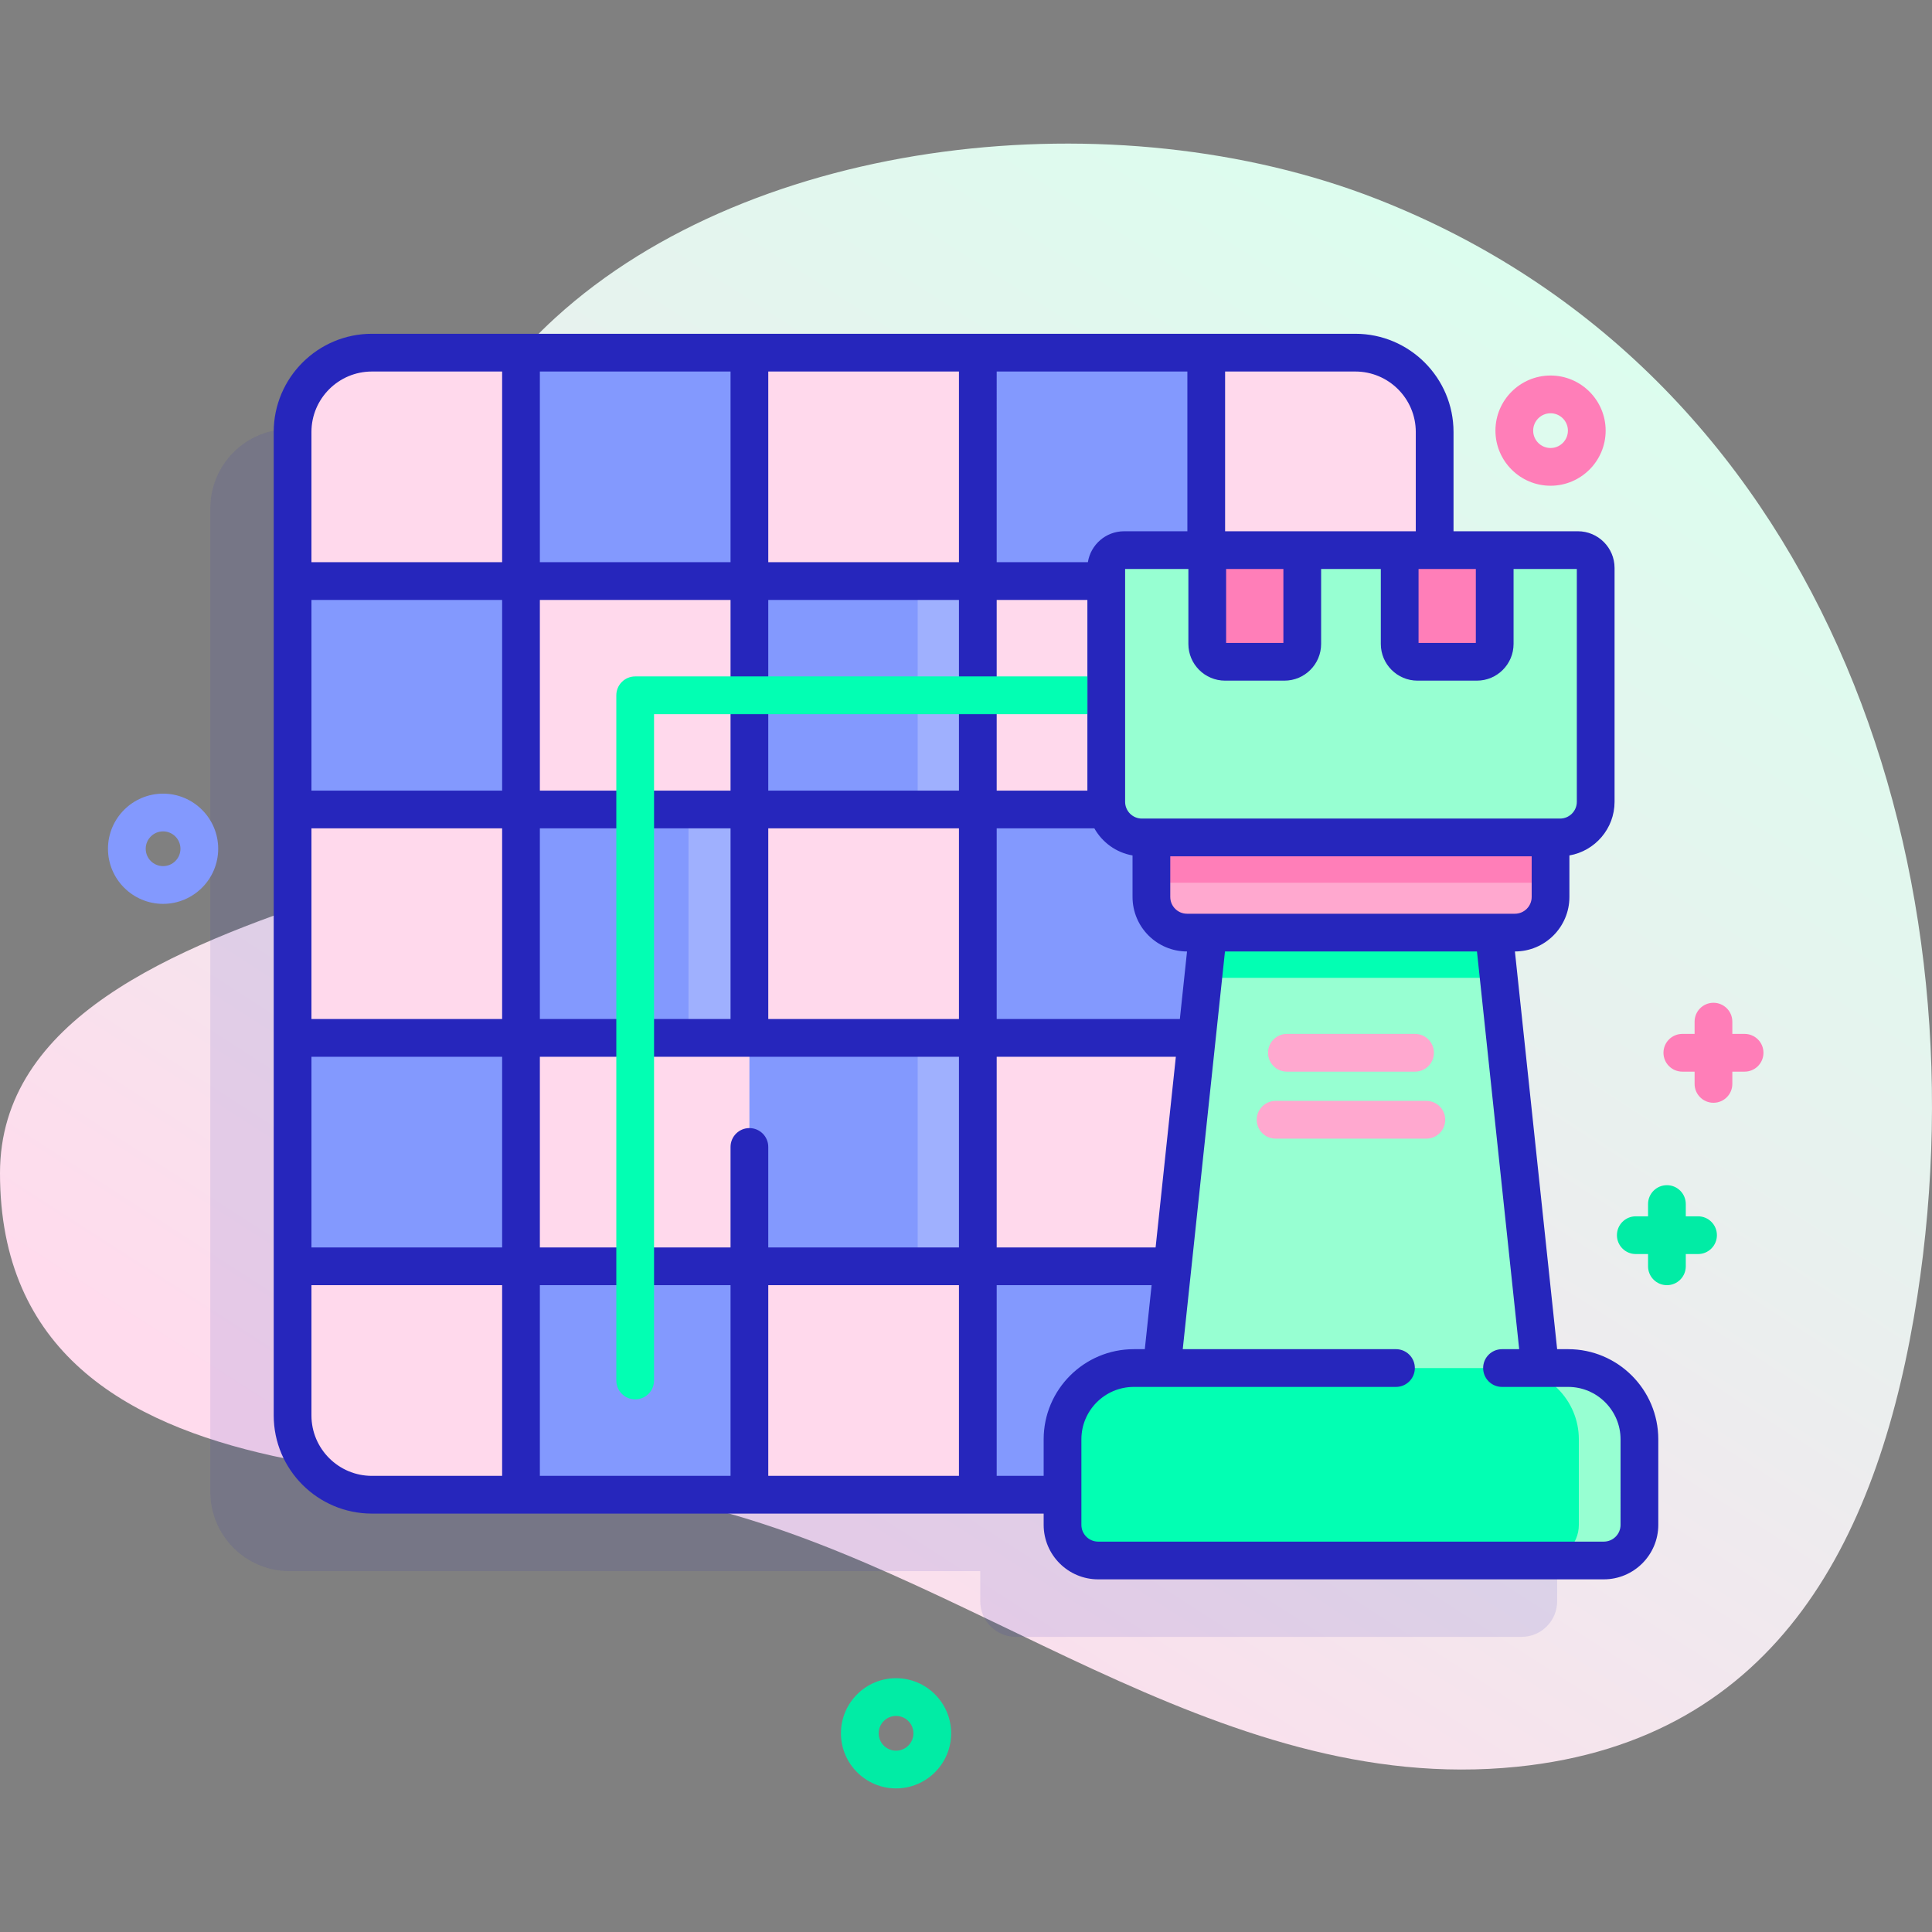 <svg id="Capa_1" enable-background="new 0 0 512 512" height="512" viewBox="0 0 512 512" width="512" xmlns="http://www.w3.org/2000/svg" xmlns:xlink="http://www.w3.org/1999/xlink"><rect x="0" y="0" width="512" height="512" fill="#808080" stroke="none"/><linearGradient id="SVGID_1_" gradientUnits="userSpaceOnUse" x1="420.854" x2="181.854" y1="79.136" y2="450.136"><stop offset=".011" stop-color="#dcfdee"/><stop offset=".381" stop-color="#e8f1ee"/><stop offset="1" stop-color="#ffdbed"/></linearGradient><path d="m364.823 52.715c-69.098-27.035-164.784-16.764-217.662 31.51-37.336 34.085-8.439 43.8 17.016 106.17 18.423 45.14-164.177 38.927-164.177 120.495 0 94.299 132.251 76.424 181.329 87.218 75.036 16.504 140.496 78.242 220.668 70.103 69.795-7.086 96.403-61.855 106.109-124.642 18.082-116.976-26.329-245.094-143.283-290.854z" fill="url(#SVGID_1_)"/><path d="m259.779 416.361v7.985c0 5.216 4.228 9.444 9.444 9.444h133.995c5.216 0 9.444-4.228 9.444-9.444v-22.666c0-10.432-8.457-18.889-18.889-18.889h-95.906v-26.961h-181.601v-242.127h-39.513c-11.608 0-21.018 9.41-21.018 21.018v260.626c0 11.608 9.41 21.018 21.018 21.018z" fill="#2626bc" opacity=".11"/><path d="m138.069 153.989h-60.533v-39.514c0-11.608 9.41-21.018 21.018-21.018h39.514v60.532z" fill="#ffd9ec"/><path d="m138.069 93.457h60.532v60.532h-60.532z" fill="#8399fe"/><path d="m198.601 93.457h60.532v60.532h-60.532z" fill="#ffd9ec"/><path d="m259.13 93.455h60.54v60.54h-60.54z" fill="#8399fe"/><path d="m380.2 114.475v39.51h-60.53v-60.53h39.51c11.61 0 21.02 9.41 21.02 21.02z" fill="#ffd9ec"/><path d="m77.536 153.989h60.532v60.532h-60.532z" fill="#8399fe"/><path d="m138.069 153.989h60.532v60.532h-60.532z" fill="#ffd9ec"/><path d="m198.601 153.989h60.532v60.532h-60.532z" fill="#8399fe"/><path d="m243.199 153.989h15.935v60.532h-15.935z" fill="#9fb0fe"/><path d="m259.14 153.985h60.53v60.54h-60.53z" fill="#ffd9ec"/><path d="m319.666 153.995h60.53v60.53h-60.53z" fill="#8399fe"/><path d="m138.069 214.521h60.532v60.532h-60.532z" fill="#8399fe"/><path d="m182.456 214.521h16v60.532h-16z" fill="#9fb0fe"/><path d="m77.536 214.521h60.532v60.532h-60.532z" fill="#ffd9ec"/><path d="m198.601 214.521h60.532v60.532h-60.532z" fill="#ffd9ec"/><path d="m259.13 214.525h60.54v60.53h-60.54z" fill="#8399fe"/><path d="m319.666 214.521h60.532v60.532h-60.532z" fill="#ffd9ec"/><path d="m77.536 275.055h60.53v60.53h-60.53z" fill="#8399fe"/><path d="m138.066 275.055h60.54v60.53h-60.54z" fill="#ffd9ec"/><path d="m198.601 275.054h60.532v60.532h-60.532z" fill="#8399fe"/><path d="m243.199 275.054h15.935v60.532h-15.935z" fill="#9fb0fe"/><path d="m259.13 275.055h60.54v60.53h-60.54z" fill="#ffd9ec"/><path d="m319.666 275.054h60.532v60.532h-60.532z" fill="#8399fe"/><path d="m138.069 396.119h-39.514c-11.608 0-21.018-9.41-21.018-21.018v-39.514h60.532z" fill="#ffd9ec"/><path d="m138.066 335.585h60.54v60.53h-60.54z" fill="#8399fe"/><path d="m198.601 335.586h60.532v60.532h-60.532z" fill="#ffd9ec"/><path d="m259.13 335.585h60.54v60.53h-60.54z" fill="#8399fe"/><path d="m359.18 396.119h-39.514v-60.532h60.532v39.514c0 11.608-9.41 21.018-21.018 21.018z" fill="#ffd9ec"/><path d="m307.579 145.79h100.401v37.899h-100.401z" fill="#ff7eb8"/><path d="m409.02 370.675h-102l11.84-111.53 2.33-21.91h73.67l2.32 21.91z" fill="#97ffd2"/><path d="m397.18 259.145h-78.32l2.33-21.91h73.67z" fill="#02ffb3"/><path d="m410.91 217.88v19.83c0 5.21-4.23 9.44-9.44 9.44h-86.89c-5.22 0-9.45-4.23-9.45-9.44v-19.83z" fill="#ffa8cf"/><path d="m305.13 217.88h105.78v16.05h-105.78z" fill="#ff7eb8"/><path d="m425.02 413.545h-133.995c-5.216 0-9.444-4.228-9.444-9.444v-22.666c0-10.432 8.457-18.889 18.889-18.889h115.107c10.432 0 18.889 8.457 18.889 18.889v22.666c-.002 5.215-4.23 9.444-9.446 9.444z" fill="#02ffb3"/><path d="m434.464 381.431v22.666c0 5.223-4.231 9.444-9.444 9.444h-16.055c5.213 0 9.444-4.222 9.444-9.444v-22.666c0-10.427-8.462-18.889-18.889-18.889h16.055c10.437.001 18.889 8.463 18.889 18.889z" fill="#97ffd2"/><path d="m375 283.997h-33.955c-2.761 0-5-2.239-5-5s2.239-5 5-5h33.955c2.761 0 5 2.239 5 5s-2.239 5-5 5z" fill="#ffa8cf"/><path d="m378 301.75h-39.955c-2.761 0-5-2.239-5-5s2.239-5 5-5h39.955c2.761 0 5 2.239 5 5s-2.239 5-5 5z" fill="#ffa8cf"/><path d="m422.876 150.512v61.973c0 5.216-4.228 9.444-9.444 9.444h-110.819c-5.216 0-9.444-4.228-9.444-9.444v-61.973c0-2.608 2.114-4.722 4.722-4.722h17.321c2.608 0 4.722 2.114 4.722 4.722v20.145c0 2.608 2.114 4.722 4.722 4.722h15.734c2.608 0 4.722-2.114 4.722-4.722v-20.145c0-2.608 2.114-4.722 4.722-4.722h16.376c2.608 0 4.722 2.114 4.722 4.722v20.145c0 2.608 2.114 4.722 4.722 4.722h15.734c2.608 0 4.722-2.114 4.722-4.722v-20.145c0-2.608 2.114-4.722 4.722-4.722h17.321c2.609 0 4.723 2.114 4.723 4.722z" fill="#97ffd2"/><path d="m450 322.336h-3.25v-3.25c0-2.761-2.239-5-5-5s-5 2.239-5 5v3.25h-3.25c-2.761 0-5 2.239-5 5s2.239 5 5 5h3.25v3.25c0 2.761 2.239 5 5 5s5-2.239 5-5v-3.25h3.25c2.761 0 5-2.239 5-5s-2.239-5-5-5z" fill="#01eca5"/><path d="m462.335 273.997h-3.25v-3.25c0-2.761-2.239-5-5-5s-5 2.239-5 5v3.25h-3.25c-2.761 0-5 2.239-5 5s2.239 5 5 5h3.25v3.25c0 2.761 2.239 5 5 5s5-2.239 5-5v-3.25h3.25c2.761 0 5-2.239 5-5s-2.238-5-5-5z" fill="#ff7eb8"/><path d="m43.219 239.533c-8.052 0-14.603-6.551-14.603-14.603s6.551-14.603 14.603-14.603 14.603 6.551 14.603 14.603-6.551 14.603-14.603 14.603zm0-19.206c-2.538 0-4.603 2.064-4.603 4.603s2.065 4.603 4.603 4.603 4.603-2.065 4.603-4.603-2.065-4.603-4.603-4.603z" fill="#8399fe"/><path d="m237.461 473.946c-8.052 0-14.603-6.551-14.603-14.603s6.551-14.603 14.603-14.603 14.603 6.551 14.603 14.603c0 8.053-6.551 14.603-14.603 14.603zm0-19.205c-2.538 0-4.603 2.064-4.603 4.603s2.064 4.603 4.603 4.603 4.603-2.065 4.603-4.603-2.065-4.603-4.603-4.603z" fill="#01eca5"/><path d="m410.91 128.725c-8.052 0-14.603-6.551-14.603-14.603s6.551-14.603 14.603-14.603 14.603 6.551 14.603 14.603-6.551 14.603-14.603 14.603zm0-19.205c-2.538 0-4.603 2.065-4.603 4.603s2.064 4.603 4.603 4.603 4.603-2.064 4.603-4.603-2.065-4.603-4.603-4.603z" fill="#ff7eb8"/><path d="m415.576 357.546h-2.918l-11.189-105.397c7.963-.002 14.441-6.48 14.441-14.444v-11.004c6.785-1.18 11.966-7.098 11.966-14.216v-61.974c0-5.361-4.361-9.722-9.722-9.722h-32.956v-26.315c0-14.347-11.672-26.019-26.018-26.019h-260.625c-14.347 0-26.019 11.672-26.019 26.019v160.579 100.046c0 14.346 11.672 26.018 26.019 26.018h178.026v2.982c0 7.965 6.479 14.444 14.444 14.444h133.995c7.965 0 14.444-6.479 14.444-14.444v-22.667c0-13.17-10.716-23.886-23.888-23.886zm-9.666-119.841c0 2.451-1.994 4.444-4.444 4.444h-86.887c-2.451 0-4.444-1.994-4.444-4.444v-10.775h95.776v10.775zm-4.799-67.048v-19.867h16.765v61.696c0 2.45-1.994 4.444-4.444 4.444h-110.819c-2.451 0-4.444-1.994-4.444-4.444v-61.696h16.765v19.867c0 5.361 4.361 9.722 9.722 9.722h15.734c5.36 0 9.722-4.361 9.722-9.722v-19.867h15.821v19.867c0 5.361 4.361 9.722 9.722 9.722h15.734c5.361 0 9.722-4.361 9.722-9.722zm-76.177-.278v-19.589h15.178v19.589zm66.177 0h-15.179v-19.589h15.179zm-31.931-71.922c8.833 0 16.018 7.186 16.018 16.019v26.315h-50.532v-42.334zm-95.047 0h50.533v42.334h-16.775c-4.841 0-8.856 3.561-9.591 8.199h-24.167zm0 60.532h24.035v50.532h-24.035zm0 60.532h25.883c2.089 3.716 5.769 6.423 10.118 7.18v11.004c0 7.964 6.478 14.442 14.441 14.444l-1.901 17.904h-48.541zm0 60.533h47.48l-5.365 50.533h-42.115zm-121.064-181.597h50.532v50.533h-50.532zm0 60.532h50.532v50.532h-50.532zm0 60.532h50.532v50.532h-50.532zm-10 171.598h-34.514c-8.833 0-16.019-7.186-16.019-16.018v-34.514h50.533zm0-60.533h-50.533v-50.532h50.533zm0-60.532h-50.533v-50.532h50.533zm0-60.533h-50.533v-50.532h50.533zm0-60.532h-50.533v-34.514c0-8.833 7.186-16.019 16.019-16.019h34.514zm60.532 242.13h-50.532v-50.532h50.532zm60.532 0h-50.532v-50.532h50.532zm0-60.533h-50.532v-26.631c0-2.761-2.239-5-5-5s-5 2.239-5 5v26.631h-50.532v-50.533h55.532 55.532zm0-60.532h-50.532v-50.532h50.532zm0-60.533h-50.532v-50.532h50.532zm0-60.532h-50.532v-50.532h50.532zm10 242.13v-50.532h41.054l-1.8 16.959h-2.918c-13.172 0-23.888 10.716-23.888 23.888v9.685zm165.331 12.982c0 2.451-1.994 4.444-4.444 4.444h-133.996c-2.45 0-4.444-1.994-4.444-4.444v-22.667c0-7.658 6.23-13.888 13.888-13.888h69.481c2.761 0 5-2.239 5-5s-2.239-5-5-5h-56.507l11.189-105.396h66.781l11.189 105.396h-4.552c-2.761 0-5 2.239-5 5s2.239 5 5 5h17.526c7.658 0 13.889 6.23 13.889 13.888z" fill="#2626bc"/><path d="m288.17 179.26v10h-114.84v176.59c0 2.76-2.23 5-5 5-2.76 0-5-2.24-5-5v-181.59c0-2.76 2.24-5 5-5z" fill="#02ffb3"/></svg>